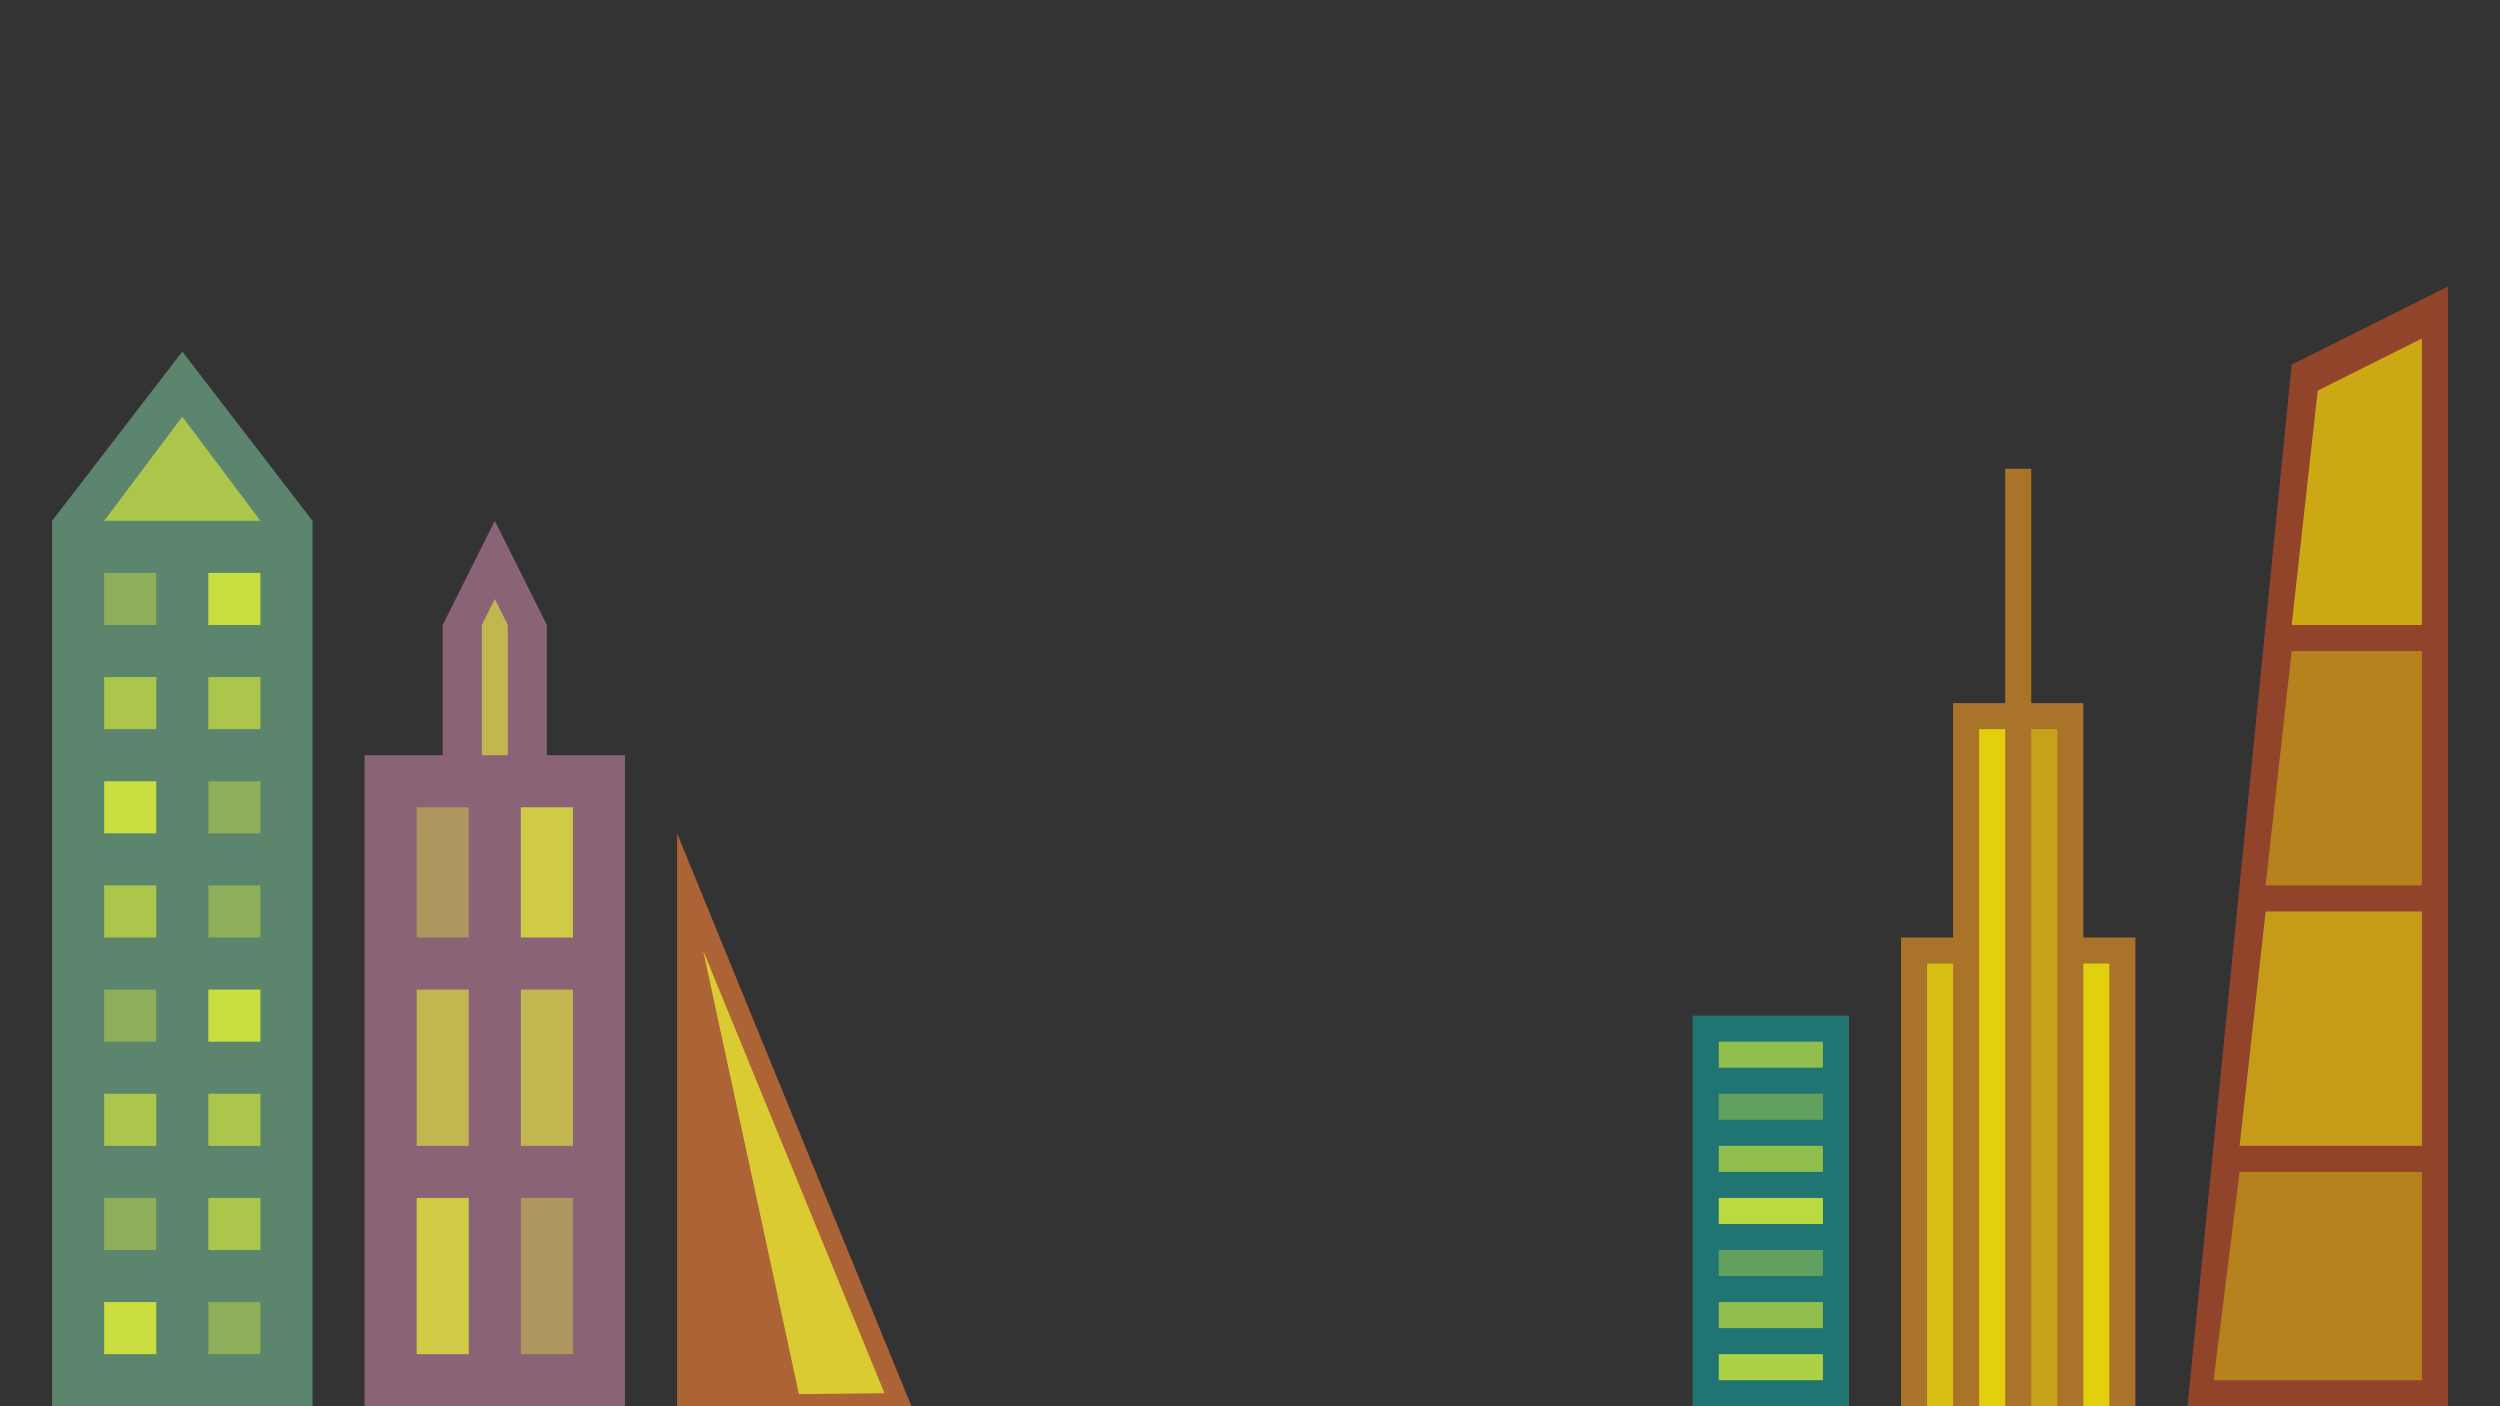 <?xml version="1.0" encoding="UTF-8" standalone="no"?>
<!-- Created with Inkscape (http://www.inkscape.org/) -->

<svg
   xmlns:dc="http://purl.org/dc/elements/1.1/"
   xmlns:cc="http://creativecommons.org/ns#"
   xmlns:rdf="http://www.w3.org/1999/02/22-rdf-syntax-ns#"
   xmlns:svg="http://www.w3.org/2000/svg"
   xmlns="http://www.w3.org/2000/svg"
   xmlns:sodipodi="http://sodipodi.sourceforge.net/DTD/sodipodi-0.dtd"
   xmlns:inkscape="http://www.inkscape.org/namespaces/inkscape"
   width="1920"
   height="1080"
   viewBox="0 0 1920 1080"
   id="svg2"
   version="1.1"
   inkscape:version="0.91 r13725"
   sodipodi:docname="city.svg">
  <rect x="0" y="0" width="1920" height="1080" fill="#333333" stroke="none"/>
  <defs
     id="defs4" />
  <sodipodi:namedview
     id="base"
     pagecolor="#ffffff"
     bordercolor="#666666"
     borderopacity="1.0"
     inkscape:pageopacity="0.0"
     inkscape:pageshadow="2"
     inkscape:zoom="0.49497"
     inkscape:cx="1029.4"
     inkscape:cy="573.48"
     inkscape:document-units="px"
     inkscape:current-layer="layer1"
     showgrid="true"
     units="px"
     objecttolerance="10000"
     inkscape:snap-path-clip="true"
     inkscape:snap-path-mask="true"
     guidetolerance="10000"
     gridtolerance="10000"
     inkscape:snap-grids="true"
     inkscape:snap-to-guides="true"
     inkscape:snap-page="true"
     inkscape:window-width="1920"
     inkscape:window-height="1056"
     inkscape:window-x="0"
     inkscape:window-y="24"
     inkscape:window-maximized="1"
     showguides="false">
    <inkscape:grid
       type="xygrid"
       id="grid4154"
       dotted="false" />
  </sodipodi:namedview>
  <g
     inkscape:label="Layer 1"
     inkscape:groupmode="layer"
     id="layer1"
     transform="translate(0,27.6)">
    <rect
       y="752.4"
       x="1300"
       height="300"
       width="120"
       id="rect4162"
       style="opacity:1;fill:#207572;fill-opacity:1;fill-rule:nonzero;stroke:none;stroke-width:2;stroke-linecap:round;stroke-linejoin:round;stroke-miterlimit:4;stroke-dasharray:none;stroke-opacity:1" />
    <rect
       style="opacity:1;fill:#f3ff30;fill-opacity:0.533;fill-rule:nonzero;stroke:none;stroke-width:2;stroke-linecap:round;stroke-linejoin:round;stroke-miterlimit:4;stroke-dasharray:none;stroke-opacity:1;image-rendering:auto"
       id="rect4166"
       width="80"
       height="20"
       x="1320"
       y="772.4" />
    <path
       style="fill:#8a6376;fill-opacity:1;fill-rule:evenodd;stroke:none;stroke-width:1px;stroke-linecap:butt;stroke-linejoin:miter;stroke-opacity:1"
       d="m 280,1052.4 0,-500 60,0 0,-100 40,-80 40,80 0,100 60,0 0,500 z"
       id="path4201"
       inkscape:connector-curvature="0"
       sodipodi:nodetypes="cccccccccc" />
    <path
       style="fill:#5b856d;fill-opacity:1;fill-rule:evenodd;stroke:none;stroke-width:1px;stroke-linecap:butt;stroke-linejoin:miter;stroke-opacity:1"
       d="m 40,1052.4 0,-680 100,-130 100,130 0,680 z"
       id="path4203"
       inkscape:connector-curvature="0"
       sodipodi:nodetypes="cccccc" />
    <rect
       y="812.4"
       x="1320"
       height="20"
       width="80"
       id="rect4207"
       style="opacity:1;fill:#f3ff30;fill-opacity:0.314;fill-rule:nonzero;stroke:none;stroke-width:2;stroke-linecap:round;stroke-linejoin:round;stroke-miterlimit:4;stroke-dasharray:none;stroke-opacity:1" />
    <rect
       style="opacity:1;fill:#f3ff30;fill-opacity:0.533;fill-rule:nonzero;stroke:none;stroke-width:2;stroke-linecap:round;stroke-linejoin:round;stroke-miterlimit:4;stroke-dasharray:none;stroke-opacity:1"
       id="rect4209"
       width="80"
       height="20"
       x="1320"
       y="852.4" />
    <rect
       y="892.4"
       x="1320"
       height="20"
       width="80"
       id="rect4211"
       style="opacity:1;fill:#f3ff30;fill-opacity:0.733;fill-rule:nonzero;stroke:none;stroke-width:2;stroke-linecap:round;stroke-linejoin:round;stroke-miterlimit:4;stroke-dasharray:none;stroke-opacity:1" />
    <rect
       style="opacity:1;fill:#f3ff35;fill-opacity:0.314;fill-rule:nonzero;stroke:none;stroke-width:2;stroke-linecap:round;stroke-linejoin:round;stroke-miterlimit:4;stroke-dasharray:none;stroke-opacity:1"
       id="rect4213"
       width="80"
       height="20"
       x="1320"
       y="932.4" />
    <rect
       y="972.4"
       x="1320"
       height="20"
       width="80"
       id="rect4215"
       style="opacity:1;fill:#f3ff30;fill-opacity:0.533;fill-rule:nonzero;stroke:none;stroke-width:2;stroke-linecap:round;stroke-linejoin:round;stroke-miterlimit:4;stroke-dasharray:none;stroke-opacity:1" />
    <rect
       style="opacity:1;fill:#f3ff30;fill-opacity:0.667;fill-rule:nonzero;stroke:none;stroke-width:2;stroke-linecap:round;stroke-linejoin:round;stroke-miterlimit:4;stroke-dasharray:none;stroke-opacity:1"
       id="rect4217"
       width="80"
       height="20"
       x="1320"
       y="1012.4" />
    <rect
       style="opacity:1;fill:#f3ff30;fill-opacity:0.333;fill-rule:nonzero;stroke:none;stroke-width:2;stroke-linecap:round;stroke-linejoin:round;stroke-miterlimit:4;stroke-dasharray:none;stroke-opacity:0.533"
       id="rect4221"
       width="40"
       height="40"
       x="80"
       y="412.4" />
    <rect
       style="opacity:1;fill:#f3ff30;fill-opacity:0.733;fill-rule:nonzero;stroke:none;stroke-width:2;stroke-linecap:round;stroke-linejoin:round;stroke-miterlimit:4;stroke-dasharray:none;stroke-opacity:0.533"
       id="rect4223"
       width="40"
       height="40"
       x="160"
       y="412.4" />
    <rect
       style="opacity:1;fill:#f3ff30;fill-opacity:0.533;fill-rule:nonzero;stroke:none;stroke-width:2;stroke-linecap:round;stroke-linejoin:round;stroke-miterlimit:4;stroke-dasharray:none;stroke-opacity:0.533"
       id="rect4225"
       width="40"
       height="40"
       x="80"
       y="492.4" />
    <rect
       style="opacity:1;fill:#f3ff30;fill-opacity:0.533;fill-rule:nonzero;stroke:none;stroke-width:2;stroke-linecap:round;stroke-linejoin:round;stroke-miterlimit:4;stroke-dasharray:none;stroke-opacity:0.533"
       id="rect4227"
       width="40"
       height="40"
       x="160"
       y="492.4" />
    <rect
       style="opacity:1;fill:#f3ff30;fill-opacity:0.733;fill-rule:nonzero;stroke:none;stroke-width:2;stroke-linecap:round;stroke-linejoin:round;stroke-miterlimit:4;stroke-dasharray:none;stroke-opacity:0.533"
       id="rect4229"
       width="40"
       height="40"
       x="80"
       y="572.4" />
    <rect
       style="opacity:1;fill:#f3ff30;fill-opacity:0.333;fill-rule:nonzero;stroke:none;stroke-width:2;stroke-linecap:round;stroke-linejoin:round;stroke-miterlimit:4;stroke-dasharray:none;stroke-opacity:0.533"
       id="rect4231"
       width="40"
       height="40"
       x="160"
       y="572.4" />
    <rect
       style="opacity:1;fill:#f3ff30;fill-opacity:0.533;fill-rule:nonzero;stroke:none;stroke-width:2;stroke-linecap:round;stroke-linejoin:round;stroke-miterlimit:4;stroke-dasharray:none;stroke-opacity:0.533"
       id="rect4233"
       width="40"
       height="40"
       x="80"
       y="652.4" />
    <rect
       style="opacity:1;fill:#f3ff30;fill-opacity:0.333;fill-rule:nonzero;stroke:none;stroke-width:2;stroke-linecap:round;stroke-linejoin:round;stroke-miterlimit:4;stroke-dasharray:none;stroke-opacity:0.533"
       id="rect4235"
       width="40"
       height="40"
       x="160"
       y="652.4" />
    <rect
       style="opacity:1;fill:#f3ff30;fill-opacity:0.333;fill-rule:nonzero;stroke:none;stroke-width:2;stroke-linecap:round;stroke-linejoin:round;stroke-miterlimit:4;stroke-dasharray:none;stroke-opacity:0.533"
       id="rect4237"
       width="40"
       height="40"
       x="80"
       y="732.4" />
    <rect
       style="opacity:1;fill:#f3ff30;fill-opacity:0.733;fill-rule:nonzero;stroke:none;stroke-width:2;stroke-linecap:round;stroke-linejoin:round;stroke-miterlimit:4;stroke-dasharray:none;stroke-opacity:0.533"
       id="rect4239"
       width="40"
       height="40"
       x="160"
       y="732.4" />
    <rect
       style="opacity:1;fill:#f3ff30;fill-opacity:0.533;fill-rule:nonzero;stroke:none;stroke-width:2;stroke-linecap:round;stroke-linejoin:round;stroke-miterlimit:4;stroke-dasharray:none;stroke-opacity:0.533"
       id="rect4241"
       width="40"
       height="40"
       x="80"
       y="812.4" />
    <rect
       style="opacity:1;fill:#f3ff30;fill-opacity:0.533;fill-rule:nonzero;stroke:none;stroke-width:2;stroke-linecap:round;stroke-linejoin:round;stroke-miterlimit:4;stroke-dasharray:none;stroke-opacity:0.533"
       id="rect4243"
       width="40"
       height="40"
       x="160"
       y="812.4" />
    <rect
       style="opacity:1;fill:#f3ff30;fill-opacity:0.333;fill-rule:nonzero;stroke:none;stroke-width:2;stroke-linecap:round;stroke-linejoin:round;stroke-miterlimit:4;stroke-dasharray:none;stroke-opacity:0.533"
       id="rect4245"
       width="40"
       height="40"
       x="80"
       y="892.4" />
    <rect
       style="opacity:1;fill:#f3ff30;fill-opacity:0.733;fill-rule:nonzero;stroke:none;stroke-width:2;stroke-linecap:round;stroke-linejoin:round;stroke-miterlimit:4;stroke-dasharray:none;stroke-opacity:0.533"
       id="rect4247"
       width="40"
       height="40"
       x="80"
       y="972.4" />
    <rect
       style="opacity:1;fill:#f3ff30;fill-opacity:0.533;fill-rule:nonzero;stroke:none;stroke-width:2;stroke-linecap:round;stroke-linejoin:round;stroke-miterlimit:4;stroke-dasharray:none;stroke-opacity:0.533"
       id="rect4249"
       width="40"
       height="40"
       x="160"
       y="892.4" />
    <rect
       style="opacity:1;fill:#f3ff30;fill-opacity:0.333;fill-rule:nonzero;stroke:none;stroke-width:2;stroke-linecap:round;stroke-linejoin:round;stroke-miterlimit:4;stroke-dasharray:none;stroke-opacity:0.533"
       id="rect4251"
       width="40"
       height="40"
       x="160"
       y="972.4" />
    <path
       style="fill:#f3ff30;fill-rule:evenodd;stroke:none;stroke-width:1px;stroke-linecap:butt;stroke-linejoin:miter;stroke-opacity:1;fill-opacity:0.533"
       d="m 80,372.4 60,-80 60,80 z"
       id="path4253"
       inkscape:connector-curvature="0" />
    <path
       style="fill:#f3ff30;fill-opacity:0.533;fill-rule:evenodd;stroke:none;stroke-width:1px;stroke-linecap:butt;stroke-linejoin:miter;stroke-opacity:1"
       d="m 370,452.4 10,-20 10,20 0,100 -20,0"
       id="path4255"
       inkscape:connector-curvature="0"
       sodipodi:nodetypes="ccccc" />
    <rect
       style="opacity:1;fill:#f3ff30;fill-opacity:0.333;fill-rule:nonzero;stroke:none;stroke-width:2;stroke-linecap:round;stroke-linejoin:round;stroke-miterlimit:4;stroke-dasharray:none;stroke-opacity:0.533"
       id="rect4257"
       width="40"
       height="100"
       x="320"
       y="592.4" />
    <rect
       style="opacity:1;fill:#f3ff30;fill-opacity:0.667;fill-rule:nonzero;stroke:none;stroke-width:2;stroke-linecap:round;stroke-linejoin:round;stroke-miterlimit:4;stroke-dasharray:none;stroke-opacity:0.533"
       id="rect4259"
       width="40"
       height="100"
       x="400"
       y="592.4" />
    <rect
       style="opacity:1;fill:#f3ff30;fill-opacity:0.667;fill-rule:nonzero;stroke:none;stroke-width:2;stroke-linecap:round;stroke-linejoin:round;stroke-miterlimit:4;stroke-dasharray:none;stroke-opacity:0.533"
       id="rect4271"
       width="40"
       height="120"
       x="320"
       y="892.4" />
    <rect
       style="opacity:1;fill:#f3ff30;fill-opacity:0.333;fill-rule:nonzero;stroke:none;stroke-width:2;stroke-linecap:round;stroke-linejoin:round;stroke-miterlimit:4;stroke-dasharray:none;stroke-opacity:0.533"
       id="rect4273"
       width="40"
       height="120"
       x="400"
       y="892.4" />
    <rect
       style="opacity:1;fill:#f3ff30;fill-opacity:0.533;fill-rule:nonzero;stroke:none;stroke-width:2;stroke-linecap:round;stroke-linejoin:round;stroke-miterlimit:4;stroke-dasharray:none;stroke-opacity:0.533"
       id="rect4275"
       width="40"
       height="120"
       x="320"
       y="732.4" />
    <rect
       style="opacity:1;fill:#f3ff30;fill-opacity:0.533;fill-rule:nonzero;stroke:none;stroke-width:2;stroke-linecap:round;stroke-linejoin:round;stroke-miterlimit:4;stroke-dasharray:none;stroke-opacity:0.533"
       id="rect4277"
       width="40"
       height="120"
       x="400"
       y="732.4" />
    <path
       style="fill:#c14d28;fill-opacity:0.667;fill-rule:evenodd;stroke:none;stroke-width:1px;stroke-linecap:butt;stroke-linejoin:miter;stroke-opacity:1"
       d="m 1880,1052.4 0,-860 -120,60 -80,800 z"
       id="path4279"
       inkscape:connector-curvature="0"
       sodipodi:nodetypes="ccccc" />
    <path
       style="fill:#a97329;fill-opacity:1;fill-rule:evenodd;stroke:none;stroke-width:1px;stroke-linecap:butt;stroke-linejoin:miter;stroke-opacity:1"
       d="m 1640,1052.4 0,-360 -40,0 0,-180 -40,0 0,-180 -20,0 0,180 -40,0 0,180 -40,0 0,360 z"
       id="path4287"
       inkscape:connector-curvature="0"
       sodipodi:nodetypes="ccccccccccccc" />
    <rect
       style="opacity:1;fill:#ffff00;fill-opacity:0.667;fill-rule:nonzero;stroke:none;stroke-width:2;stroke-linecap:round;stroke-linejoin:round;stroke-miterlimit:4;stroke-dasharray:none;stroke-opacity:0.533"
       id="rect4291"
       width="20"
       height="520"
       x="1520"
       y="532.4" />
    <rect
       style="opacity:1;fill:#ffff00;fill-opacity:0.333;fill-rule:nonzero;stroke:none;stroke-width:2;stroke-linecap:round;stroke-linejoin:round;stroke-miterlimit:4;stroke-dasharray:none;stroke-opacity:0.533"
       id="rect4293"
       width="20"
       height="520"
       x="1560"
       y="532.4" />
    <rect
       style="opacity:1;fill:#ffff00;fill-opacity:0.533;fill-rule:nonzero;stroke:none;stroke-width:2;stroke-linecap:round;stroke-linejoin:round;stroke-miterlimit:4;stroke-dasharray:none;stroke-opacity:0.533"
       id="rect4299"
       width="20"
       height="340"
       x="1480"
       y="712.4" />
    <rect
       y="712.4"
       x="1600"
       height="340"
       width="20"
       id="rect4311"
       style="opacity:1;fill:#ffff00;fill-opacity:0.667;fill-rule:nonzero;stroke:none;stroke-width:2;stroke-linecap:round;stroke-linejoin:round;stroke-miterlimit:4;stroke-dasharray:none;stroke-opacity:0.533" />
    <path
       style="fill:#ffff00;fill-opacity:0.533;fill-rule:evenodd;stroke:none;stroke-width:1px;stroke-linecap:butt;stroke-linejoin:miter;stroke-opacity:1"
       d="m 1780,272.4 80,-40 0,220 -100,0 z"
       id="path4345"
       inkscape:connector-curvature="0"
       sodipodi:nodetypes="ccccc" />
    <path
       style="fill:#ffff00;fill-rule:evenodd;stroke:none;stroke-width:1px;stroke-linecap:butt;stroke-linejoin:miter;stroke-opacity:1;fill-opacity:0.333"
       d="m 1760,472.4 100,0 0,180 -120,0 z"
       id="path4347"
       inkscape:connector-curvature="0" />
    <path
       style="fill:#ffff00;fill-rule:evenodd;stroke:none;stroke-width:1px;stroke-linecap:butt;stroke-linejoin:miter;stroke-opacity:1;fill-opacity:0.467"
       d="m 1740,672.4 120,0 0,180 -140,0 z"
       id="path4349"
       inkscape:connector-curvature="0" />
    <path
       style="fill:#ffff00;fill-rule:evenodd;stroke:none;stroke-width:1px;stroke-linecap:butt;stroke-linejoin:miter;stroke-opacity:1;fill-opacity:0.333"
       d="m 1720,872.4 140,0 0,160 -160,0 z"
       id="path4351"
       inkscape:connector-curvature="0" />
    <path
       style="fill:#ac6336;fill-opacity:1;fill-rule:evenodd;stroke:none;stroke-width:1px;stroke-linecap:butt;stroke-linejoin:miter;stroke-opacity:1"
       d="m 520,1052.4 0,-440 180,440 z"
       id="path4353"
       inkscape:connector-curvature="0"
       sodipodi:nodetypes="cccc" />
    <path
       style="fill:#f3ff30;fill-opacity:0.667;fill-rule:evenodd;stroke:none;stroke-width:1px;stroke-linecap:butt;stroke-linejoin:miter;stroke-opacity:1"
       d="m 540,702.4 139.29,340 -65.72,0.7"
       id="path4355"
       inkscape:connector-curvature="0"
       sodipodi:nodetypes="ccc" />
  </g>
</svg>
